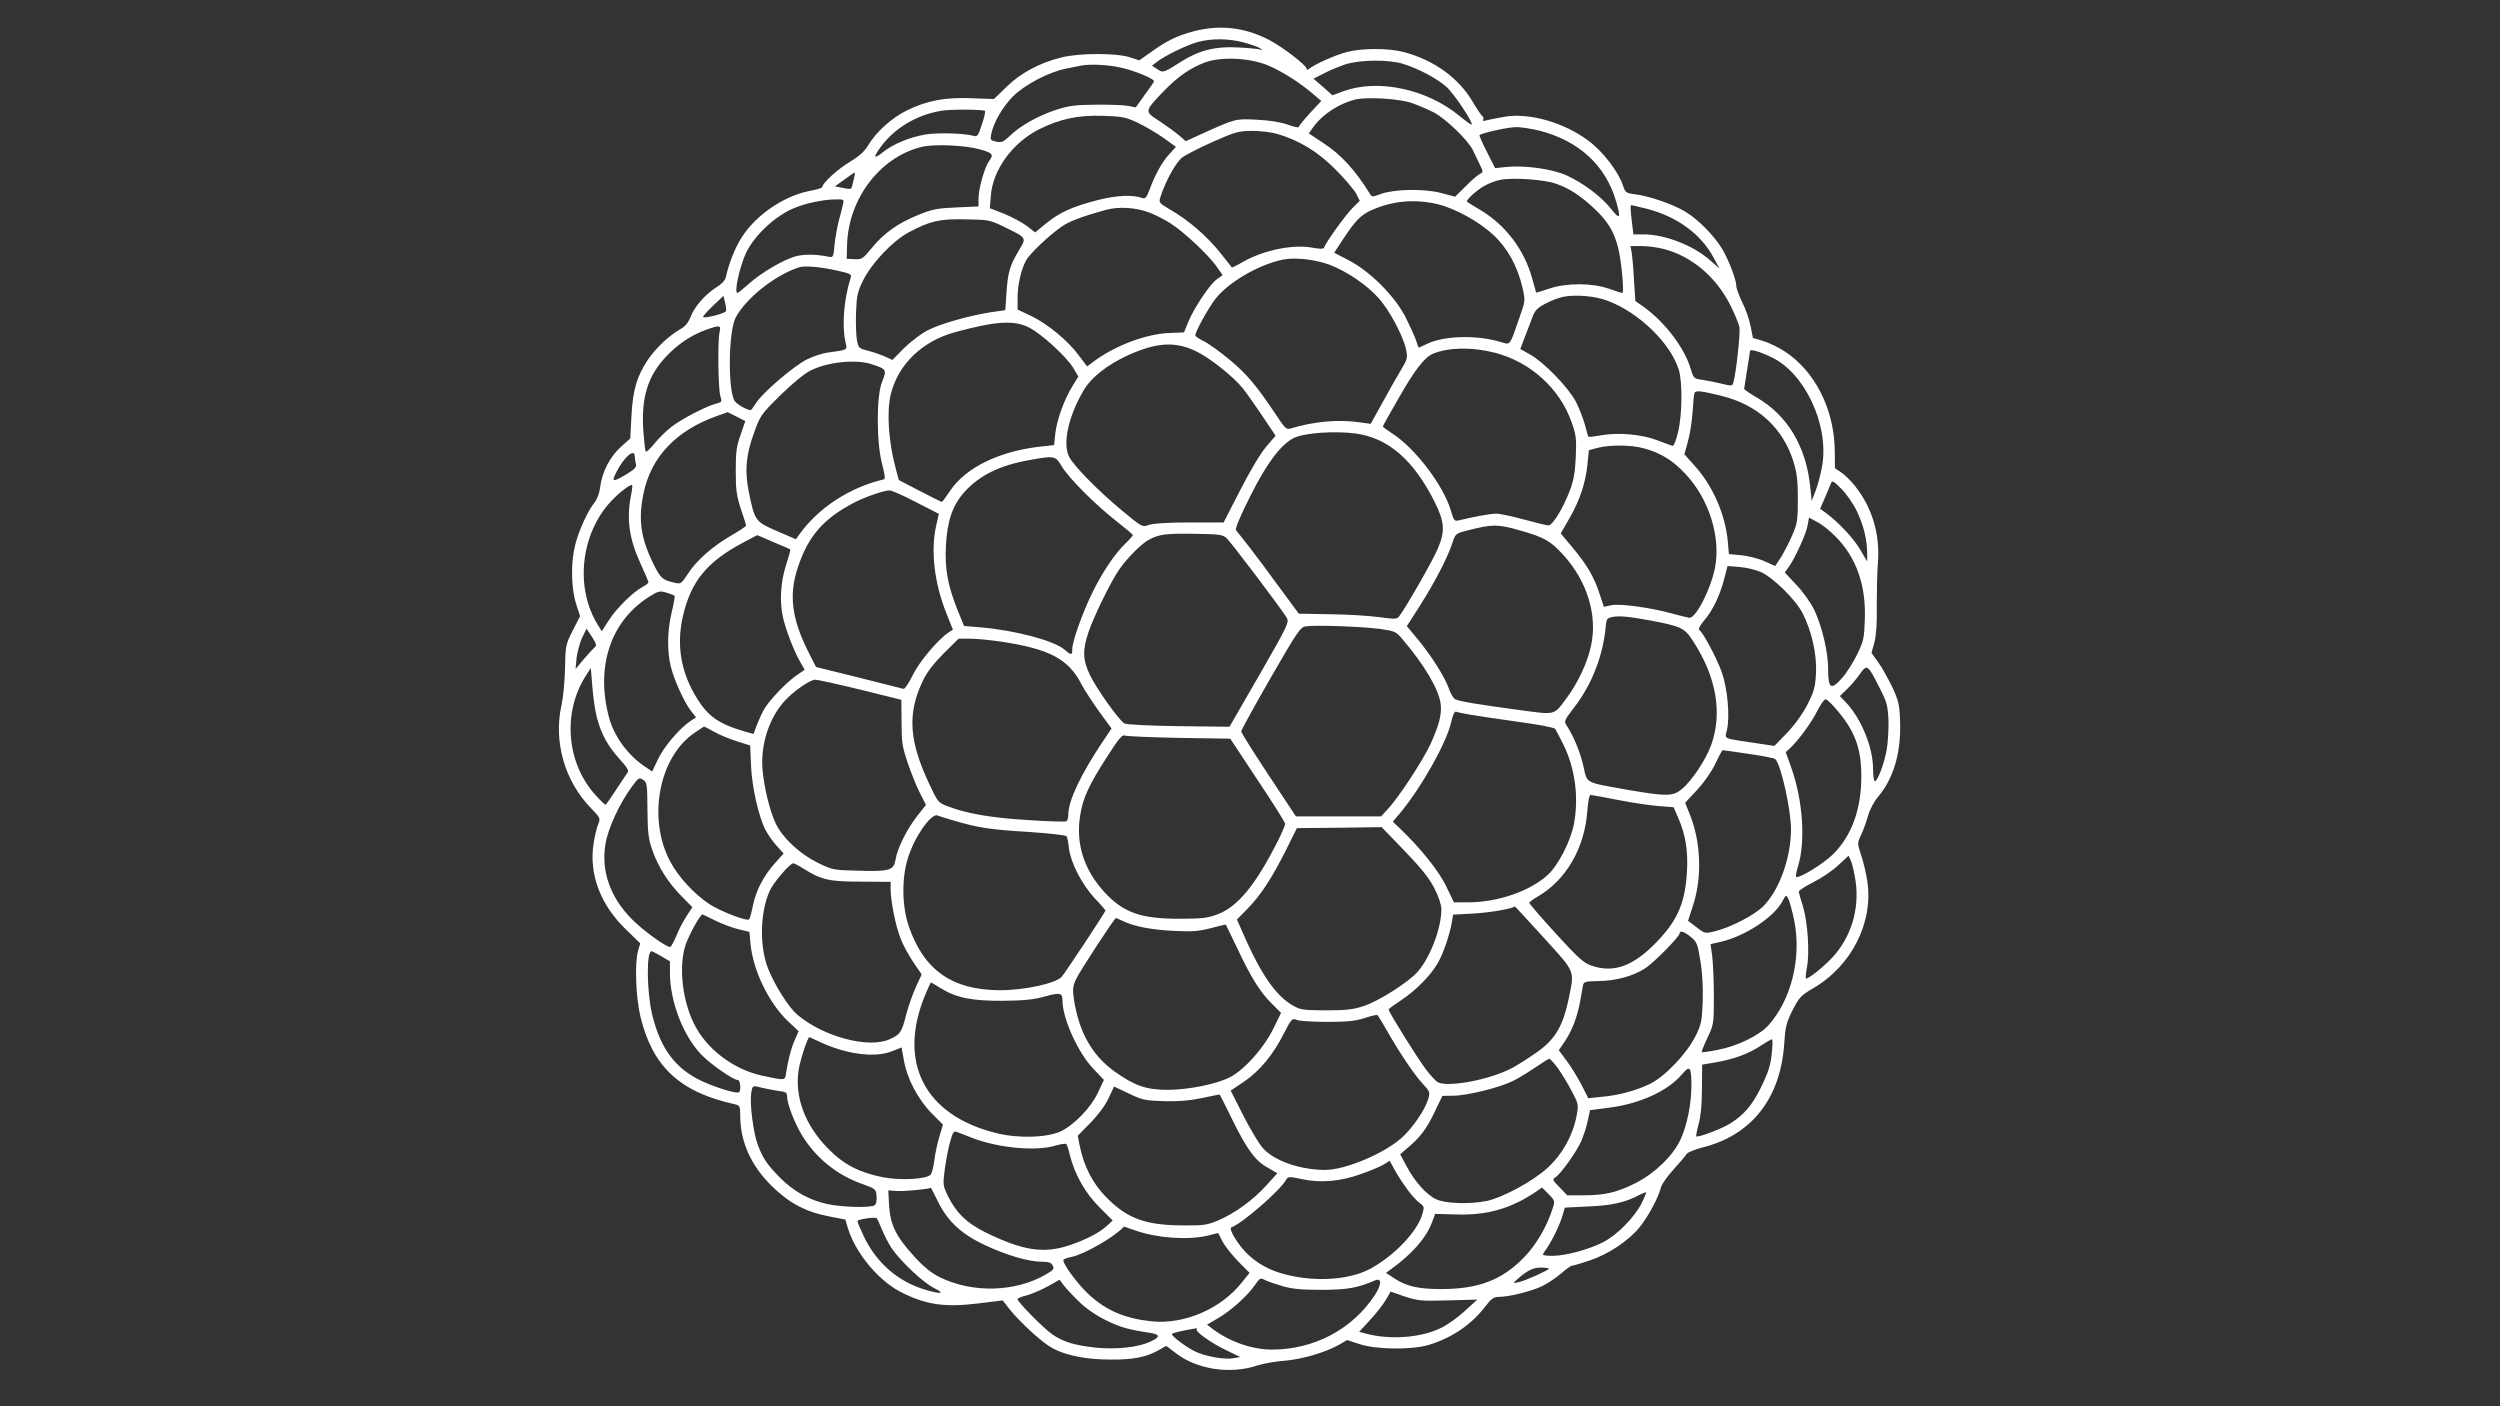 <?xml version="1.0" standalone="no"?>
<!DOCTYPE svg PUBLIC "-//W3C//DTD SVG 20010904//EN"
 "http://www.w3.org/TR/2001/REC-SVG-20010904/DTD/svg10.dtd">
<svg version="1.0" xmlns="http://www.w3.org/2000/svg"
 width="1280pt" height="720pt" viewBox="0 0 1280 720"
 preserveAspectRatio="xMidYMid meet">

<rect x="0" y="0" width="1280" height="720" fill="#333333" stroke="none"/>

<g transform="translate(0,720) scale(0.1,-0.1)"
fill="white" stroke="none">
<path d="M6113 7040 c-84 -22 -137 -47 -219 -106 l-61 -43 -49 16 c-69 22
-258 22 -349 -1 -111 -27 -210 -80 -282 -151 l-64 -62 -112 4 c-137 6 -231
-12 -333 -62 -78 -38 -159 -111 -199 -179 -19 -32 -45 -55 -94 -85 -61 -36
-141 -109 -141 -129 0 -4 -28 -13 -62 -19 -132 -25 -276 -122 -349 -236 -34
-52 -67 -134 -83 -207 -3 -16 -23 -36 -51 -53 -56 -36 -110 -98 -130 -151 -11
-28 -27 -48 -53 -62 -59 -34 -127 -99 -167 -159 -55 -84 -75 -153 -82 -285
l-6 -115 -48 -43 c-56 -50 -97 -130 -106 -205 -4 -33 -15 -62 -29 -80 -33 -40
-80 -141 -99 -217 -23 -90 -21 -218 4 -300 l21 -65 -38 -74 c-36 -72 -37 -78
-39 -190 -1 -64 -9 -150 -18 -191 -42 -187 16 -389 150 -527 48 -50 50 -53 38
-82 -7 -16 -18 -62 -24 -101 -24 -156 35 -312 165 -438 l74 -72 -11 -38 c-18
-63 -12 -236 12 -337 62 -257 202 -387 484 -449 25 -6 27 -10 27 -59 0 -131
54 -253 159 -357 91 -90 176 -135 296 -158 l83 -16 12 -40 c37 -127 154 -269
268 -329 132 -68 227 -82 406 -60 l120 15 34 -44 c60 -74 168 -172 221 -201
68 -37 174 -58 296 -58 115 -1 182 12 243 46 l43 24 52 -39 c107 -82 276 -107
412 -62 33 11 97 22 142 25 88 7 211 43 279 82 l41 24 64 -21 c86 -28 267 -30
354 -4 118 36 218 103 289 196 31 41 44 50 70 50 54 0 168 29 222 55 28 14 72
43 97 65 25 22 50 40 57 40 6 0 46 12 88 26 97 32 200 101 257 171 44 54 97
153 110 206 4 15 33 56 65 91 32 35 62 71 66 78 5 8 40 22 77 32 254 62 403
251 422 531 6 88 11 109 43 173 34 66 43 75 102 110 200 115 314 340 280 554
-6 39 -20 97 -31 130 -20 60 -20 61 -1 102 11 22 27 66 36 98 9 33 31 74 53
100 81 96 119 233 111 398 -3 74 -9 97 -41 165 -21 43 -53 100 -71 125 l-34
47 15 54 c9 36 14 98 12 189 0 74 2 173 6 220 11 144 -29 280 -116 390 -22 28
-54 60 -72 71 l-32 22 -1 91 c-3 212 -102 407 -258 508 -33 21 -83 45 -111 53
l-50 15 -12 60 c-6 32 -25 87 -42 121 -17 34 -31 73 -31 85 0 33 -43 143 -76
195 -41 66 -121 146 -183 184 -64 39 -183 80 -257 90 -49 6 -52 8 -65 47 -23
69 -104 175 -177 228 -126 94 -304 144 -429 122 -38 -6 -79 -15 -92 -18 -16
-5 -22 -4 -17 4 3 6 2 13 -4 17 -5 3 -28 37 -50 74 -71 122 -200 215 -355 255
-76 20 -210 20 -288 0 -59 -15 -166 -63 -194 -86 -8 -7 -13 -7 -13 0 0 17
-121 110 -191 147 -124 65 -253 80 -386 45z m250 -56 c34 -9 73 -22 87 -30 15
-10 17 -13 5 -8 -11 3 -63 9 -116 11 -115 7 -200 -15 -289 -71 -94 -60 -94
-60 -125 -40 l-27 18 24 18 c38 31 155 88 211 103 70 19 156 18 230 -1z m132
-120 c74 -32 163 -89 230 -147 l40 -34 -58 -62 c-31 -34 -57 -66 -57 -71 0 -5
-26 0 -57 12 -37 13 -94 22 -158 25 -110 6 -109 6 -292 -77 l-72 -33 -33 29
c-19 16 -64 49 -100 73 -80 51 -80 49 20 154 74 76 136 119 213 148 84 30 230
23 324 -17z m686 10 c79 -24 178 -76 226 -120 39 -35 137 -183 128 -192 -2 -2
-32 19 -67 48 -166 135 -413 187 -590 123 l-56 -21 -48 43 -49 42 55 28 c30
16 80 36 110 46 72 23 217 25 291 3z m-1448 -19 c74 -15 181 -60 175 -72 -1
-5 -23 -36 -48 -70 l-45 -63 -40 8 c-22 4 -96 7 -165 6 -106 -1 -137 -5 -205
-27 -91 -30 -183 -82 -236 -134 -32 -30 -41 -34 -69 -28 -29 6 -31 9 -25 38
12 60 58 139 111 193 61 61 185 126 274 143 30 6 64 13 75 15 45 9 134 5 198
-9z m1497 -183 c31 -11 80 -32 110 -47 62 -32 177 -143 202 -195 9 -19 24 -52
35 -73 18 -38 18 -38 -2 -49 -11 -6 -44 -34 -72 -63 l-53 -52 -72 19 c-88 23
-238 20 -308 -5 -41 -16 -46 -16 -55 -1 -75 122 -149 203 -240 262 l-74 49 28
39 c45 60 127 113 208 134 60 15 230 5 293 -18z m-2187 -40 c3 -4 -4 -36 -16
-70 -18 -56 -23 -63 -41 -58 -49 14 -186 18 -250 7 -80 -14 -167 -50 -218 -92
-45 -36 -48 -26 -10 27 71 98 185 166 312 187 45 8 219 7 223 -1z m781 -60
c38 -18 98 -53 133 -78 l64 -46 -35 -38 c-37 -41 -71 -102 -101 -183 -13 -35
-22 -46 -33 -42 -50 19 -131 16 -230 -9 -132 -34 -194 -62 -265 -119 l-57 -47
-44 34 c-24 18 -77 46 -116 62 l-72 28 5 63 c10 134 111 272 247 341 107 53
198 73 325 69 100 -3 117 -6 179 -35z m2058 -41 c202 -52 338 -177 392 -360
26 -90 21 -99 -25 -41 -49 63 -143 133 -228 172 -73 33 -215 53 -311 43 l-55
-6 -42 83 c-23 45 -40 84 -38 86 11 11 146 41 186 41 25 1 80 -8 121 -18z
m-1341 -17 c112 -33 209 -92 299 -184 47 -47 93 -102 104 -122 l18 -36 -39
-39 c-34 -34 -135 -174 -144 -201 -3 -7 -21 -7 -54 -1 -101 20 -253 -10 -363
-73 -29 -17 -54 -29 -55 -27 -2 2 -29 37 -61 77 -68 84 -159 163 -250 216 -63
37 -64 38 -54 69 25 79 79 176 110 200 18 14 89 50 158 81 115 51 131 55 201
56 41 0 100 -7 130 -16z m-1523 -79 c65 -18 71 -27 46 -60 -22 -29 -54 -141
-54 -190 l0 -42 -112 -5 c-97 -4 -124 -9 -193 -37 -105 -42 -179 -94 -240
-169 -47 -57 -52 -61 -90 -59 l-40 2 2 70 c6 235 166 448 378 502 65 17 223
10 303 -12z m-648 -159 c-4 -20 -10 -40 -13 -42 -2 -2 -22 -1 -43 4 l-39 8 50
36 c27 20 51 36 52 35 1 -2 -2 -20 -7 -41z m3595 -16 c68 -23 128 -62 199
-129 70 -67 99 -115 121 -200 17 -68 32 -231 21 -231 -4 0 -35 10 -69 22 -86
30 -218 30 -306 0 -35 -12 -65 -21 -66 -20 -1 2 -9 32 -19 68 -40 149 -136
277 -267 355 -35 21 -66 40 -68 42 -8 6 44 55 85 79 23 14 62 29 85 33 62 13
225 2 284 -19z m-3648 -102 c-2 -13 -12 -50 -21 -83 -9 -33 -19 -90 -23 -127
-5 -62 -8 -67 -27 -63 -64 13 -118 14 -163 5 -62 -14 -181 -82 -250 -144 -28
-25 -54 -46 -57 -46 -19 0 11 136 45 208 43 87 144 183 239 224 58 26 152 46
214 47 45 1 48 0 43 -21z m3042 -3 c91 -22 214 -89 288 -159 72 -67 122 -158
148 -268 15 -67 15 -68 -14 -150 -54 -156 -45 -144 -101 -128 -120 36 -288 31
-372 -10 -23 -11 -43 -20 -44 -20 -1 0 -8 17 -14 38 -7 20 -31 73 -53 117 -55
108 -179 233 -289 291 l-77 40 46 70 c62 94 90 123 143 147 108 49 222 59 339
32z m1073 -24 c155 -40 278 -130 342 -251 l30 -55 -49 43 c-86 76 -231 132
-340 132 l-52 0 -9 75 c-5 41 -7 75 -3 75 3 0 40 -9 81 -19z m-2543 -21 c29
-11 77 -36 106 -55 66 -42 189 -157 233 -218 l32 -46 -30 -21 c-36 -26 -115
-144 -146 -218 l-22 -54 -78 -3 c-115 -5 -271 -63 -379 -142 l-39 -29 -43 57
c-55 75 -161 162 -245 202 l-68 32 0 60 c0 65 17 142 43 191 18 34 117 128
183 174 39 27 102 51 224 85 69 19 159 13 229 -15z m-749 -71 c120 -59 117
-54 75 -124 -45 -76 -55 -110 -62 -216 l-6 -87 -76 -11 c-118 -19 -260 -60
-325 -94 -32 -17 -85 -58 -118 -90 l-59 -60 -37 17 c-20 9 -59 23 -87 30 -48
12 -50 14 -58 57 -4 24 -6 88 -4 141 3 84 8 106 36 162 43 88 152 203 233 246
110 59 159 70 293 67 115 -2 123 -3 195 -38z m3379 -114 c142 -37 265 -141
338 -283 23 -45 45 -98 49 -117 5 -30 -17 -238 -32 -286 -4 -15 -10 -16 -57
-4 -29 7 -73 16 -99 20 -46 6 -47 7 -62 58 -31 104 -128 233 -235 312 l-48 34
-7 108 c-3 60 -9 123 -12 141 l-6 32 58 0 c33 0 83 -7 113 -15z m-1713 -80
c90 -34 193 -104 254 -173 55 -62 124 -192 139 -261 9 -42 7 -49 -23 -100 -19
-31 -62 -107 -96 -169 l-62 -112 -52 7 c-113 17 -237 6 -362 -32 -17 -5 -28 6
-68 67 -99 149 -152 213 -239 285 -49 41 -109 84 -133 96 -24 11 -44 25 -44
30 0 19 63 133 100 183 65 86 219 177 345 204 62 14 168 2 241 -25z m-2513
-32 c63 -14 68 -17 62 -37 -35 -110 -45 -245 -26 -328 10 -41 13 -39 -90 -53
-25 -3 -72 -18 -105 -34 -67 -32 -231 -172 -264 -226 -12 -19 -24 -35 -26 -35
-20 0 -75 32 -84 49 -34 65 -30 352 6 424 51 98 201 218 324 258 30 10 111 3
203 -18z m3938 -153 c160 -59 324 -219 365 -355 19 -66 17 -232 -5 -320 -9
-38 -21 -69 -27 -68 -5 1 -40 14 -79 29 -83 31 -202 41 -289 25 -33 -6 -61 -9
-63 -7 -2 1 -10 29 -18 61 -9 32 -30 86 -47 119 -39 74 -163 201 -234 241
l-50 28 21 56 c12 31 30 77 39 102 14 38 25 51 66 73 27 15 69 31 92 36 63 13
165 5 229 -20z m-4514 -53 c-3 -11 -108 -39 -117 -30 -3 2 20 28 49 56 l55 52
8 -33 c5 -19 7 -39 5 -45z m1552 -84 c66 -34 192 -150 227 -208 l25 -43 -30
-49 c-43 -69 -80 -174 -88 -243 l-6 -59 -56 -6 c-220 -22 -396 -107 -478 -230
-20 -30 -38 -55 -41 -55 -2 0 -53 25 -112 56 l-108 56 -15 56 c-37 135 -48
288 -27 380 36 154 161 276 332 322 208 56 299 62 377 23z m-1585 -25 c-10
-47 -7 -287 4 -325 9 -29 8 -32 -16 -38 -53 -13 -177 -77 -231 -118 -30 -23
-71 -63 -92 -90 -21 -26 -40 -43 -43 -39 -3 5 -8 52 -12 104 -12 172 22 283
118 384 60 63 126 107 199 134 76 27 82 26 73 -12z m2437 -95 c69 -32 193
-130 242 -191 16 -20 61 -83 99 -140 l69 -103 -48 -56 c-29 -34 -82 -123 -133
-222 l-85 -166 -175 0 c-112 0 -187 -5 -209 -13 -33 -12 -34 -11 -140 77 -121
101 -242 224 -267 272 -35 68 -3 212 77 345 39 64 120 127 224 175 146 66 240
72 346 22z m1533 -9 c182 -47 333 -184 393 -357 23 -64 25 -83 21 -177 -4 -81
-11 -121 -31 -173 -36 -94 -88 -177 -109 -177 -10 0 -66 14 -125 30 -58 16
-123 30 -142 30 -32 0 -116 -16 -191 -34 -23 -6 -26 -3 -42 51 -38 128 -183
319 -299 393 -27 18 -49 34 -49 36 0 3 35 66 78 140 83 147 135 215 179 233
80 33 200 35 317 5z m1414 -22 c169 -78 294 -339 263 -548 -6 -40 -21 -98 -33
-131 l-22 -58 -8 75 c-21 204 -116 363 -272 454 -36 21 -66 41 -66 45 0 3 7
47 15 96 8 50 15 93 15 98 0 11 48 -2 108 -31z m-4601 -38 c72 -24 74 -27 50
-87 -31 -73 -30 -316 0 -425 13 -50 16 -75 9 -76 -174 -41 -333 -144 -431
-279 l-20 -28 -97 42 c-111 48 -114 52 -144 200 -22 107 -15 189 27 304 31 87
35 93 135 192 66 64 122 110 156 127 91 44 233 58 315 30z m4348 -161 c185
-46 314 -164 368 -338 17 -56 22 -95 22 -190 0 -108 -3 -126 -28 -184 -15 -35
-41 -85 -57 -112 l-31 -47 -54 24 c-29 14 -82 27 -118 31 l-65 6 -6 69 c-14
138 -78 283 -170 384 l-52 58 18 65 c10 36 21 104 24 151 3 47 7 91 10 98 4
14 35 11 139 -15z m-5044 -106 l45 -23 -24 -70 c-21 -58 -25 -87 -25 -184 0
-97 4 -127 26 -195 15 -44 27 -83 27 -86 0 -4 -35 -27 -78 -52 -95 -55 -179
-129 -222 -198 -31 -47 -35 -50 -64 -43 -64 14 -74 23 -110 96 -66 134 -79
227 -51 363 39 186 166 320 375 395 30 10 55 19 55 20 0 0 21 -11 46 -23z
m3174 -87 c164 -24 293 -136 400 -349 51 -102 55 -150 17 -239 -26 -62 -156
-289 -197 -346 -13 -17 -19 -17 -102 -6 -48 7 -161 14 -250 15 l-163 3 -102
138 c-56 77 -126 171 -156 209 -31 39 -59 75 -64 81 -5 7 23 74 73 173 84 168
155 263 222 298 53 27 212 38 322 23z m1470 -75 c86 -23 149 -61 215 -132 120
-128 181 -321 151 -479 -21 -109 -99 -262 -132 -257 -8 1 -48 11 -89 22 -113
31 -269 52 -312 42 l-36 -8 -22 66 c-28 87 -66 151 -139 238 l-60 72 45 78
c54 94 83 184 92 278 l7 70 45 12 c64 16 166 16 235 -2z m-5165 -42 c0 -10 3
-27 6 -39 4 -16 -6 -27 -55 -56 -65 -38 -71 -36 -45 15 40 79 94 124 94 80z
m2186 -50 c34 -59 173 -198 282 -283 45 -35 82 -66 82 -70 0 -3 -16 -22 -36
-41 -54 -51 -116 -143 -168 -247 -51 -102 -106 -255 -106 -296 0 -32 -5 -32
-41 -1 -56 46 -252 98 -429 113 l-84 7 -34 83 c-49 123 -65 209 -59 327 7 130
34 208 95 276 77 85 179 136 330 163 131 24 136 23 168 -31z m4070 -228 c35
-72 54 -148 54 -219 l0 -41 -37 63 c-35 59 -113 141 -176 187 l-28 20 24 55
c13 30 27 64 31 74 6 17 12 15 52 -25 25 -24 61 -75 80 -114z m-6276 75 c-23
-121 -8 -221 51 -349 21 -46 39 -88 39 -92 0 -5 -13 -15 -28 -23 -49 -25 -134
-109 -173 -169 l-38 -59 -21 34 c-117 190 -87 464 68 631 43 46 102 91 109 83
2 -1 -1 -27 -7 -56z m1460 -31 l117 -60 -13 -57 c-30 -127 -11 -296 51 -451
l34 -85 -22 -14 c-54 -36 -150 -149 -184 -219 -20 -41 -41 -72 -47 -70 -6 2
-109 28 -230 58 l-218 54 -38 75 c-87 172 -102 295 -55 435 54 163 133 252
295 335 51 26 146 59 174 59 10 1 71 -26 136 -60z m4710 -178 c105 -107 154
-248 148 -420 -3 -97 -6 -112 -39 -181 -20 -41 -55 -97 -79 -123 -55 -62 -70
-53 -70 47 0 88 -31 219 -71 303 -17 36 -57 92 -91 128 l-60 64 21 29 c33 47
89 170 96 212 l7 40 41 -22 c23 -11 67 -46 97 -77z m-1617 33 c126 -36 155
-53 222 -126 121 -134 174 -306 142 -460 -17 -85 -66 -191 -125 -271 -69 -92
-52 -88 -252 -61 -202 27 -299 43 -320 54 -9 5 -24 31 -34 60 -22 60 -93 171
-163 254 l-50 60 67 105 c77 121 141 245 165 318 17 51 17 51 78 67 129 33
155 33 270 0z m-1503 -39 c22 -20 279 -360 307 -406 15 -24 10 -35 -138 -293
l-154 -267 -260 3 c-146 2 -268 8 -278 14 -27 15 -144 179 -177 249 -37 77
-38 127 -6 221 27 80 116 261 157 319 40 58 114 132 152 152 53 28 86 32 233
30 126 -2 144 -4 164 -22z m-2319 -21 c46 -19 85 -36 86 -38 1 -1 -9 -38 -23
-81 -28 -88 -33 -186 -15 -267 15 -65 57 -174 87 -225 l24 -42 -42 -29 c-52
-36 -136 -124 -165 -172 -11 -19 -28 -56 -38 -82 l-17 -46 -49 14 c-132 39
-185 77 -244 174 -79 130 -102 267 -69 413 41 180 123 280 307 378 40 21 73
39 74 39 1 0 39 -16 84 -36z m5053 -152 c65 -29 181 -143 216 -213 46 -91 73
-210 68 -306 -4 -71 -10 -93 -43 -159 -25 -48 -63 -102 -104 -145 l-66 -68
-95 14 c-176 27 -159 19 -148 68 16 70 3 212 -27 297 -27 74 -96 203 -115 215
-6 4 5 24 25 48 44 51 80 126 103 213 l17 66 61 -5 c33 -2 82 -14 108 -25z
m-5560 -122 c2 -3 -4 -41 -15 -85 -23 -97 -24 -200 -4 -280 19 -73 67 -177
102 -224 l27 -34 -25 -16 c-54 -34 -137 -130 -168 -194 l-32 -67 -43 29 c-86
60 -154 155 -179 252 -67 257 9 487 204 612 49 31 56 33 90 23 21 -6 40 -14
43 -16z m4991 -126 c164 -31 179 -38 224 -107 119 -183 151 -369 92 -532 -26
-73 -100 -185 -150 -225 -45 -38 -78 -38 -271 -5 -230 41 -212 31 -233 122
-16 71 -50 155 -87 210 -13 20 -10 26 39 90 93 120 151 272 163 423 3 30 7 36
33 41 35 7 80 3 190 -17z m-1380 -44 c76 -11 82 -13 115 -52 111 -130 186
-256 196 -330 7 -53 -7 -109 -52 -208 -39 -84 -164 -275 -218 -332 l-35 -38
-218 0 -218 0 -140 212 c-77 116 -140 217 -140 223 0 7 68 130 150 273 137
238 153 261 180 265 46 8 290 -1 380 -13z m-4020 -94 c-7 -6 -32 -33 -56 -61
l-42 -50 5 56 c4 30 16 77 28 103 l23 47 28 -42 c23 -35 25 -45 14 -53z m2080
29 c250 -38 346 -89 413 -220 11 -22 50 -82 86 -133 l67 -92 -39 -58 c-116
-172 -182 -310 -182 -381 0 -16 -4 -32 -10 -36 -5 -3 -91 -1 -192 6 -186 11
-313 32 -411 69 -54 20 -54 20 -100 118 -102 216 -112 358 -34 522 21 46 53
88 107 143 l78 77 58 0 c33 0 104 -7 159 -15z m4496 -232 c40 -77 44 -94 48
-169 1 -46 -2 -114 -9 -151 -12 -72 -47 -163 -61 -163 -5 0 -9 29 -9 64 0 110
-61 259 -141 342 l-29 30 36 35 c20 18 49 53 66 77 37 53 41 50 99 -65z
m-6565 -156 c22 -85 55 -145 115 -212 37 -40 50 -61 43 -69 -5 -7 -31 -46 -58
-87 -27 -41 -51 -76 -54 -79 -2 -3 -25 18 -50 46 -154 166 -174 432 -48 621
l21 33 8 -97 c4 -53 14 -123 23 -156z m1349 142 l210 -52 1 -116 c0 -103 4
-126 32 -208 17 -51 45 -120 62 -153 l31 -61 -45 -57 c-52 -66 -102 -166 -111
-224 -9 -54 -31 -61 -191 -56 -129 3 -132 4 -210 42 -92 46 -178 127 -213 201
-30 64 -59 184 -67 275 -10 128 33 263 114 352 45 49 129 108 157 108 11 0
115 -23 230 -51z m5005 -110 c89 -107 120 -193 120 -334 0 -169 -50 -305 -145
-399 -51 -50 -177 -127 -189 -115 -3 3 2 27 10 54 39 127 25 335 -34 503 l-29
81 25 23 c42 40 109 132 138 191 16 31 34 57 41 57 7 0 35 -27 63 -61z m-1883
-18 c32 -6 141 -22 242 -36 112 -15 188 -30 194 -37 4 -7 24 -45 43 -83 58
-120 78 -265 53 -401 -16 -88 -79 -212 -134 -263 -91 -84 -257 -141 -409 -141
l-72 0 -39 81 c-36 77 -133 198 -238 298 l-36 34 39 46 c110 133 237 359 261
467 8 37 17 53 25 50 7 -3 39 -10 71 -15z m-3872 -87 c26 -15 78 -37 117 -49
l69 -22 4 -99 c4 -108 38 -262 74 -333 12 -23 38 -60 57 -81 l36 -40 -43 -48
c-59 -66 -97 -138 -114 -218 -7 -36 -16 -68 -19 -71 -11 -12 -147 41 -204 78
-77 51 -158 138 -200 217 -119 222 -58 540 127 662 24 17 45 30 46 30 2 0 24
-12 50 -26z m2382 -32 l262 -4 140 -212 c78 -116 141 -217 141 -224 0 -7 -16
-45 -36 -85 -114 -226 -205 -338 -309 -378 -51 -19 -79 -23 -190 -23 -204 -1
-294 31 -392 138 -104 115 -145 246 -123 388 13 90 46 161 140 306 56 88 76
112 89 106 9 -4 134 -9 278 -12z m2917 -82 c71 -10 132 -22 136 -27 30 -32 80
-261 80 -361 -1 -145 -60 -310 -142 -392 -46 -46 -168 -109 -251 -129 -46 -11
-49 -11 -90 21 -23 18 -43 33 -44 33 0 0 10 34 24 75 48 143 43 325 -14 467
l-25 63 60 64 c36 39 74 93 94 135 18 38 35 70 38 70 3 0 63 -8 134 -19z
m-5639 -286 c1 -117 5 -149 24 -204 31 -89 81 -168 149 -237 l57 -58 -29 -44
c-16 -25 -40 -69 -52 -100 -13 -31 -27 -57 -32 -59 -17 -5 -138 82 -198 143
-111 113 -157 246 -134 384 13 80 73 210 136 294 33 46 37 48 57 34 20 -13 21
-23 22 -153z m4970 50 c72 -14 165 -28 207 -31 l77 -6 24 -56 c37 -83 51 -168
44 -279 -10 -164 -53 -257 -179 -379 -108 -104 -203 -134 -310 -97 -39 13 -68
39 -182 164 -75 82 -136 153 -136 157 0 4 19 19 42 32 145 83 242 249 255 439
4 49 10 82 17 82 6 0 70 -12 141 -26z m-3389 -109 c118 -34 177 -43 379 -55
99 -7 183 -16 186 -22 4 -5 9 -33 12 -61 9 -74 65 -183 130 -254 32 -33 57
-63 57 -65 0 -7 -206 -319 -224 -339 -29 -34 -192 -69 -316 -69 -245 1 -389
102 -467 327 -35 104 -37 244 -5 348 33 109 119 232 152 220 8 -4 52 -17 96
-30z m2449 -345 c22 -43 35 -84 35 -107 -1 -97 -57 -245 -122 -319 -48 -54
-199 -150 -276 -175 -54 -18 -91 -22 -194 -22 -119 1 -130 2 -172 27 -81 47
-155 152 -237 334 l-46 104 55 56 c69 71 123 155 196 299 l56 113 217 2 217 3
118 -122 c88 -92 127 -141 153 -193z m2156 36 c20 -144 -25 -288 -121 -390
-50 -53 -127 -113 -134 -105 -2 2 0 29 6 59 14 75 3 231 -21 310 -12 36 -21
70 -21 75 0 6 34 28 76 49 42 21 99 60 127 87 l52 48 13 -30 c7 -16 17 -63 23
-103z m-5391 69 c95 -60 133 -69 297 -69 l153 -1 0 -40 c1 -61 25 -183 50
-248 12 -33 42 -87 66 -123 l43 -63 -29 -63 c-16 -35 -39 -99 -50 -142 -23
-91 -31 -103 -85 -127 -108 -49 -340 13 -473 126 -45 39 -113 146 -149 235
-45 112 -42 286 7 397 18 42 104 143 122 143 4 0 26 -11 48 -25z m5076 -265
c39 -194 -14 -409 -133 -541 -47 -51 -159 -106 -257 -124 -44 -9 -81 -14 -83
-12 -2 2 11 35 29 73 32 68 33 72 33 209 0 77 -4 170 -8 206 l-9 65 53 12
c124 29 270 125 314 206 19 36 20 36 32 13 6 -13 19 -61 29 -107z m-1282 -91
c165 -182 158 -164 127 -316 -28 -133 -67 -201 -153 -264 -38 -27 -97 -66
-132 -85 -111 -61 -331 -103 -385 -75 -10 6 -36 34 -59 64 -41 53 -192 295
-192 308 0 4 29 25 64 48 74 49 151 126 188 191 27 46 62 148 72 211 l6 36
108 6 c82 5 190 23 208 36 1 1 67 -71 148 -160z m-4234 84 c36 -17 88 -36 116
-42 l51 -12 6 -64 c13 -134 94 -302 192 -394 l54 -51 -19 -43 c-19 -42 -34
-99 -45 -169 -6 -42 -2 -41 -120 -16 -151 32 -291 139 -354 271 -64 133 -78
319 -32 422 30 69 71 137 79 133 4 -2 36 -18 72 -35z m2076 3 c57 -29 151 -47
264 -52 94 -5 128 -2 190 14 41 11 76 19 76 18 1 0 28 -58 62 -128 69 -146
116 -221 178 -281 l43 -43 -40 -82 c-49 -98 -144 -205 -217 -245 -66 -36 -215
-67 -324 -67 -108 0 -169 21 -270 93 -115 82 -182 199 -209 366 -8 53 -7 68 9
105 17 38 198 316 206 316 1 0 16 -7 32 -14z m2912 -84 c30 -25 34 -35 48
-122 10 -61 14 -134 12 -206 -4 -101 -7 -118 -36 -177 -46 -92 -156 -208 -235
-247 -74 -35 -158 -58 -249 -66 l-66 -7 -35 69 c-20 38 -53 93 -76 123 l-40
54 29 42 c38 56 65 126 80 206 6 35 13 73 15 84 4 18 12 21 78 22 90 1 176 24
240 65 45 29 177 163 177 180 0 16 26 7 58 -20z m-5272 -98 l44 -26 0 -58 c0
-149 69 -326 163 -422 52 -52 162 -128 186 -128 11 0 16 -52 5 -62 -9 -10
-115 22 -189 56 -137 64 -214 167 -256 342 -28 119 -30 324 -3 324 3 0 25 -12
50 -26z m1431 -164 c80 -49 159 -65 318 -64 109 1 157 6 215 22 79 22 90 19
90 -23 1 -91 79 -264 156 -345 l56 -59 -30 -64 c-35 -76 -120 -165 -190 -199
-69 -33 -219 -38 -333 -9 -365 91 -504 361 -363 705 15 36 29 66 30 66 2 0 24
-13 51 -30z m2279 -208 c62 -110 141 -229 185 -277 41 -44 42 -47 31 -84 -18
-57 -83 -151 -138 -199 -93 -81 -288 -162 -389 -162 -130 0 -265 48 -321 114
-19 22 -64 97 -99 166 l-64 126 67 45 c80 54 148 135 204 245 41 79 43 82 68
72 14 -6 84 -10 155 -10 102 0 143 4 190 19 33 11 63 18 67 16 3 -2 23 -34 44
-71z m-2906 -63 c137 -66 285 -87 376 -52 l50 20 12 -66 c16 -93 71 -198 141
-270 l59 -59 -18 -60 c-10 -33 -22 -88 -26 -122 -4 -34 -13 -67 -20 -75 -23
-23 -157 -30 -246 -12 -119 24 -199 65 -278 146 -120 121 -174 270 -150 408 9
54 46 163 54 163 1 0 22 -10 46 -21z m4883 -46 c-6 -76 -18 -112 -63 -203 -42
-82 -82 -128 -149 -171 -42 -27 -168 -75 -176 -67 -2 2 3 31 12 63 11 40 17
101 17 182 l1 122 70 12 c89 15 167 43 230 85 28 18 53 33 57 33 4 1 4 -25 1
-56z m-1098 -90 c19 -27 51 -79 71 -117 36 -69 37 -70 26 -130 -19 -99 -72
-195 -148 -265 -75 -69 -229 -152 -312 -170 -84 -17 -210 -14 -257 8 -50 22
-111 90 -154 171 l-32 60 31 27 c69 57 103 101 143 185 l42 87 56 1 c69 0 236
41 304 75 28 13 79 45 115 69 36 25 68 45 72 45 4 1 23 -20 43 -46z m685 -90
c0 -96 -23 -209 -57 -280 -39 -82 -130 -170 -228 -220 -95 -48 -157 -63 -268
-63 l-83 0 -39 41 c-35 35 -38 41 -23 50 26 14 108 129 133 184 12 28 28 75
34 106 l12 55 93 12 c162 20 306 86 379 173 39 46 47 38 47 -58z m-4760 -12
c19 -5 56 -12 83 -16 40 -5 47 -9 47 -29 0 -37 37 -133 74 -195 72 -119 180
-207 311 -253 69 -25 70 -26 73 -63 2 -24 -2 -41 -10 -46 -21 -14 -167 -10
-241 6 -90 19 -174 65 -242 134 -68 69 -89 100 -115 169 -23 62 -42 210 -34
264 7 42 6 41 54 29z m2060 -69 c75 -2 131 3 195 16 50 11 90 19 90 18 1 0 29
-57 63 -126 77 -156 118 -212 182 -248 l50 -29 -56 -62 c-68 -75 -161 -143
-246 -179 -56 -24 -75 -27 -178 -26 -192 0 -287 34 -393 141 -72 72 -117 160
-139 267 l-10 51 65 66 c40 41 75 88 93 126 l28 60 76 -36 c69 -33 83 -36 180
-39z m-980 -189 c134 -51 325 -69 426 -38 27 8 51 11 54 7 3 -4 12 -29 18 -57
25 -99 78 -193 151 -266 l68 -68 -26 -24 c-40 -38 -108 -73 -196 -103 -133
-44 -239 -27 -431 67 -97 49 -147 98 -191 186 -26 54 -26 57 -15 142 7 48 19
110 28 140 12 43 18 51 32 46 9 -4 46 -18 82 -32z m2225 -262 c20 -28 48 -59
62 -69 26 -19 26 -21 15 -60 -27 -89 -141 -209 -264 -277 -95 -52 -249 -68
-393 -40 -99 19 -168 51 -231 108 -52 47 -107 137 -89 143 58 22 248 187 281
245 8 15 15 16 79 2 97 -21 200 -12 306 27 46 16 98 38 114 48 l30 19 27 -49
c14 -26 43 -70 63 -97z m-2402 -64 c49 -100 120 -166 240 -222 108 -51 223
-85 289 -85 37 0 50 -4 58 -20 9 -16 4 -22 -33 -44 -157 -92 -376 -98 -544
-16 -45 22 -82 52 -133 108 -92 100 -122 161 -128 261 l-4 76 48 -3 c38 -2
165 10 170 17 1 0 17 -32 37 -72z m3147 -33 c-31 -97 -86 -190 -150 -255 -111
-113 -231 -159 -421 -159 -118 0 -179 14 -242 56 l-41 27 29 21 c105 76 176
157 205 233 l18 48 109 -3 c158 -5 279 30 408 117 l30 21 34 -34 c32 -33 33
-35 21 -72z m455 25 c-37 -72 -123 -160 -195 -198 -70 -37 -194 -71 -262 -71
-26 0 -48 3 -48 6 0 3 8 18 19 32 28 40 67 121 81 168 l12 41 122 6 c119 5
187 20 262 60 16 8 30 14 32 12 2 -2 -9 -27 -23 -56z m-3889 -135 c12 -30 35
-74 50 -96 49 -70 160 -174 215 -202 60 -30 41 -34 -42 -10 -138 41 -246 133
-312 265 -20 42 -37 81 -37 87 0 9 86 22 99 15 2 -2 14 -28 27 -59z m1297 -4
c110 -39 267 -50 368 -27 l56 14 23 -45 c13 -24 50 -70 81 -102 l57 -57 -38
-47 c-107 -137 -297 -219 -465 -201 -135 14 -231 55 -320 137 -58 53 -139 164
-130 178 3 4 20 11 39 14 66 13 222 102 271 156 1 0 26 -9 58 -20z m2117 -196
c0 -7 -119 -61 -155 -69 -16 -4 -28 -4 -25 -2 60 57 95 77 136 77 24 0 44 -2
44 -6z m-1360 -90 c48 -14 100 -18 200 -18 131 1 177 9 272 49 34 14 32 -24
-5 -79 -115 -173 -309 -275 -523 -276 -105 0 -224 42 -312 111 l-22 17 55 32
c66 38 151 114 189 169 27 39 29 40 55 26 15 -7 56 -21 91 -31z m-1048 -76
c38 -37 88 -72 141 -98 74 -36 111 -47 230 -65 49 -8 47 -22 -7 -46 -63 -28
-173 -39 -275 -29 -109 12 -167 29 -223 68 -44 30 -178 166 -178 180 0 5 21
14 48 20 26 7 74 28 107 46 l60 34 19 -26 c11 -15 46 -53 78 -84z m1892 4
l150 4 -64 -58 c-34 -32 -90 -72 -124 -88 -101 -49 -256 -61 -379 -29 l-38 10
55 60 c31 33 67 79 81 103 l25 43 72 -25 c68 -22 84 -24 222 -20z m-1287 -148
c-10 -10 76 -72 153 -108 l70 -34 -35 -6 c-45 -9 -148 10 -199 36 -46 23 -116
76 -116 87 0 6 46 17 124 30 5 0 6 -2 3 -5z"/>
</g>
</svg>

